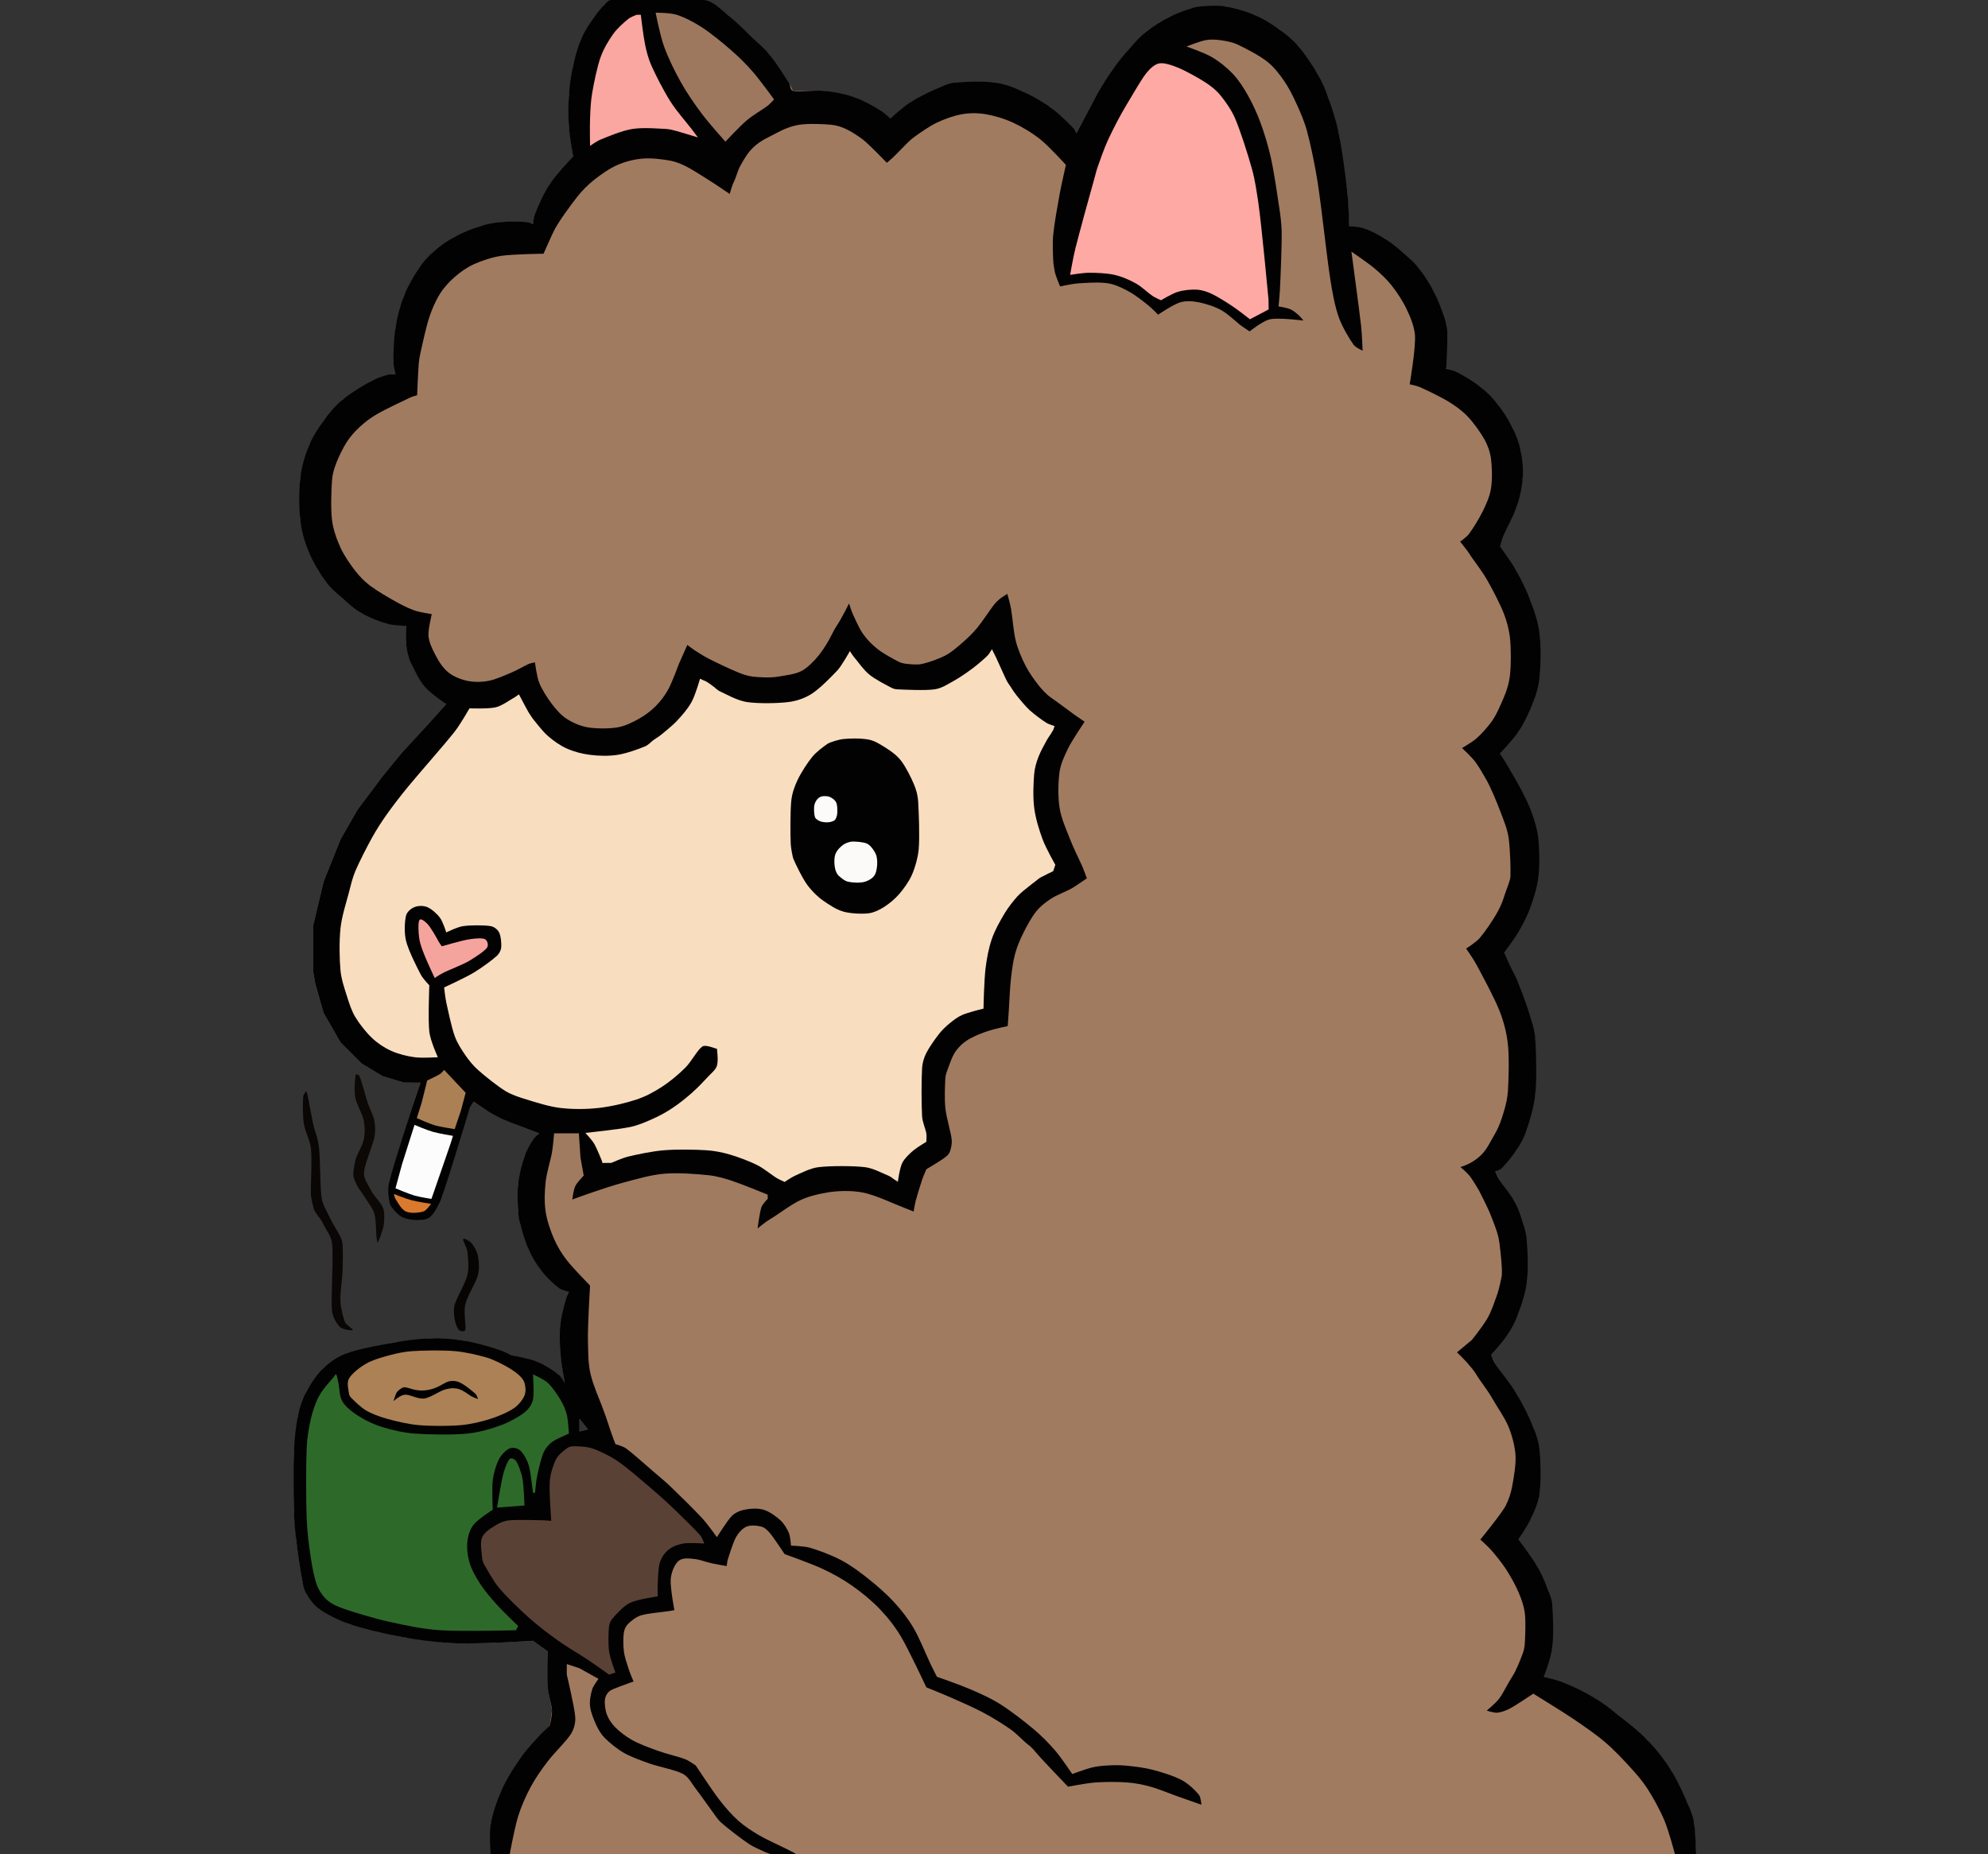 <?xml version="1.0" encoding="UTF-8" standalone="no"?>
<!DOCTYPE svg PUBLIC "-//W3C//DTD SVG 1.1//EN" "http://www.w3.org/Graphics/SVG/1.1/DTD/svg11.dtd">
<svg width="100%" height="100%" viewBox="0 0 940 877" version="1.1" xmlns="http://www.w3.org/2000/svg" xmlns:xlink="http://www.w3.org/1999/xlink" xml:space="preserve" xmlns:serif="http://www.serif.com/" style="fill-rule:evenodd;clip-rule:evenodd;stroke-linejoin:round;stroke-miterlimit:2;">
    <rect x="0" y="0" width="940" height="877" fill="#333333" stroke="none"/>
    <g transform="matrix(1,0,0,1,289,0)">
        <path d="M0,0L44,0L55,7L67,18L75,26L84,39L86,43L101,43L115,46L127,52L132,56L142,48L156,41L163,39L181,39L194,43L208,51L219,61L220,63L230,44L237,33L245,23L253,15L264,8L274,4L279,3L290,3L304,7L316,14L325,22L334,35L339,46L344,63L348,90L349,107L356,108L366,113L375,120L382,127L389,138L394,150L395,154L395,172L394,174L400,176L411,183L419,191L426,202L430,213L431,226L428,240L421,254L420,259L428,270L435,285L439,300L439,320L436,332L429,346L420,356L421,360L430,374L435,385L438,397L438,415L434,430L428,442L422,450L423,455L429,465L435,482L437,492L437,517L433,534L428,544L420,553L418,554L420,558L427,568L431,578L433,587L433,606L429,621L424,631L416,641L418,645L428,659L436,675L439,686L439,706L435,718L429,728L438,741L443,752L445,759L445,779L441,793L451,796L465,803L476,811L490,823L501,837L509,853L512,862L513,877L-57,877L-57,863L-52,847L-44,833L-36,823L-29,816L-28,809L-30,798L-30,781L-37,776L-57,777L-77,777L-100,774L-124,768L-138,761L-144,754L-146,748L-149,728L-150,715L-150,686L-148,669L-144,658L-136,647L-125,640L-103,635L-86,633L-70,634L-54,638L-47,641L-35,644L-25,650L-22,654L-24,640L-24,626L-21,613L-20,611L-25,609L-33,601L-39,591L-43,579L-44,573L-44,560L-41,547L-37,539L-34,536L-42,533L-54,528L-65,521L-67,524L-80,566L-85,575L-90,577L-98,576L-103,572L-105,568L-105,559L-93,520L-90,512L-98,512L-108,509L-118,503L-128,493L-136,479L-140,465L-141,459L-141,438L-136,417L-128,397L-120,383L-108,367L-99,356L-87,343L-78,333L-88,325L-94,315L-96,310L-97,304L-97,296L-106,295L-118,290L-127,283L-135,275L-143,261L-147,246L-147,226L-143,211L-136,199L-127,189L-113,180L-104,177L-102,177L-103,171L-102,155L-98,140L-91,127L-84,119L-74,112L-62,107L-52,105L-40,105L-37,106L-36,101L-29,87L-18,74L-20,60L-20,45L-18,31L-14,18L-8,8L-3,2L0,0ZM-89,556L-95,557L-94,559L-89,559L-89,556ZM-16,669L-15,671L-16,669ZM-15,671L-15,677L-11,676L-15,671Z" style="fill:rgb(161,123,96);fill-rule:nonzero;"/>
    </g>
    <g transform="matrix(1,0,0,1,289,0)">
        <path d="M0,0C7.833,-0.333 34.833,-1.167 44,0C48.311,0.549 51.577,4.321 55,7C58.833,10 63.667,14.833 67,18C69.734,20.597 72.627,23.069 75,26C77.833,29.5 82.167,36.167 84,39C84.81,40.252 84.549,42.659 86,43C88.833,43.667 96.167,42.5 101,43C105.747,43.491 110.667,44.5 115,46C119.226,47.463 124.167,50.333 127,52C128.84,53.082 132,56 132,56C132,56 138.38,50.262 142,48C146,45.5 152.5,42.5 156,41C158.23,40.044 160.581,39.194 163,39C167.167,38.667 175.833,38.333 181,39C185.497,39.58 189.857,41.159 194,43C198.5,45 203.833,48 208,51C212.021,53.895 219,61 219,61L220,63L230,44C230,44 234.5,36.5 237,33C239.481,29.526 242.333,26 245,23C247.505,20.181 250.04,17.337 253,15C256.167,12.5 260.5,9.833 264,8C267.18,6.334 271.5,4.833 274,4C275.612,3.463 277.304,3.106 279,3C281.667,2.833 286.379,2.421 290,3C294.167,3.667 299.667,5.167 304,7C308.265,8.804 312.5,11.5 316,14C319.266,16.333 322.388,18.952 325,22C328,25.5 331.667,31 334,35C336.029,38.479 337.645,42.207 339,46C340.667,50.667 342.816,57.213 344,63C345.5,70.333 347.167,82.667 348,90C348.641,95.64 349,107 349,107C349,107 353.777,107.216 356,108C358.833,109 362.849,111.01 366,113C369.167,115 372.333,117.667 375,120C377.483,122.173 379.974,124.395 382,127C384.333,130 387,134.167 389,138C391,141.833 393,147.333 394,150C394.483,151.287 395.239,154.961 395.302,156.334C395.468,160.001 395.167,168.667 395,172C394.963,172.744 394.722,174.369 394.722,174.369C394.722,174.369 398.373,175.137 400,176C402.713,177.438 407.833,180.5 411,183C413.96,185.337 416.663,188.04 419,191C421.5,194.167 424.167,198.333 426,202C427.745,205.49 429.204,209.18 430,213C430.833,217 431.321,221.666 431,226C430.667,230.5 429.605,235.505 428,240C426.333,244.667 422.986,250.604 421.698,253.685C421.114,255.082 420.273,258.483 420.273,258.483C420.273,258.483 425.755,265.959 428,270C430.455,274.419 433.167,280 435,285C436.781,289.858 438.412,294.859 439,300C439.667,305.833 439.5,314.667 439,320C438.615,324.105 437.48,328.152 436,332C434.333,336.333 431.667,342 429,346C426.512,349.731 420.172,356.368 420.172,356.368C420.172,356.368 422.768,360.221 423.904,362.261C425.542,365.199 428.481,369.989 430.396,373.734C432.23,377.32 434.073,380.93 435.396,384.734C436.73,388.568 437.986,392.632 438.396,396.734C438.896,401.734 439.063,409.234 438.396,414.734C437.774,419.871 436.063,425.234 434.396,429.734C432.843,433.928 430.396,438.401 428.396,441.734C426.681,444.593 422.199,450.481 422.199,450.481C422.199,450.481 424.017,454.662 424.984,456.726C426.118,459.146 427.871,462.15 429,465C430.669,469.212 433.667,477.5 435,482C435.966,485.259 436.806,488.606 437,492C437.333,497.833 437.667,510 437,517C436.448,522.795 434.5,529.5 433,534C431.821,537.536 430.104,540.924 428,544C425.833,547.167 422.681,550.901 421.014,552.567C420.227,553.354 418,554 418,554C418,554 419.194,556.746 420,558C421.5,560.333 425.167,564.667 427,568C428.73,571.146 430,574.833 431,578C431.925,580.931 432.781,583.935 433,587C433.333,591.667 433.667,600.333 433,606C432.395,611.139 430.5,616.833 429,621C427.738,624.506 426.031,627.875 424,631C421.833,634.333 416.078,640.841 416.078,640.841C416.078,640.841 417.173,643.76 418,645C420,648 425.049,654.082 428,659C431,664 434.167,670.5 436,675C437.434,678.52 438.634,682.217 439,686C439.5,691.167 439.667,700.667 439,706C438.477,710.184 436.667,714.333 435,718C433.391,721.539 429,728 429,728C429,728 435.667,737 438,741C440.029,744.479 441.833,749 443,752C443.88,754.262 444.821,756.58 445,759C445.333,763.5 445.667,773.333 445,779C444.433,783.82 441,793 441,793C441,793 447.788,794.661 451,796C455,797.667 460.833,800.5 465,803C468.888,805.333 472.46,808.168 476,811C480.167,814.333 485.833,818.667 490,823C494.113,827.278 497.833,832 501,837C504.167,842 507.167,848.833 509,853C510.274,855.894 511.48,858.881 512,862C512.667,866 513,877 513,877L503,877C503,877 500.161,866.153 498,861C495.833,855.833 492.667,850.167 490,846C487.699,842.405 484.871,839.159 482,836C478.667,832.333 474.306,827.668 470,824C465.5,820.167 460.136,816.474 455,813C449.333,809.167 436,801 436,801C436,801 427.833,806.5 425,808C423.137,808.986 420.833,809.833 419,810C417.307,810.154 414,809 414,809C414,809 418.239,805.505 419.852,803.355C421.852,800.688 423.833,796.333 426,793C428.167,789.667 430,784.667 431,782C431.597,780.409 431.911,778.697 432,777C432.167,773.833 432.5,767 432,763C431.568,759.547 430.371,756.199 429,753C427.5,749.5 425.167,745.333 423,742C420.929,738.813 418.01,735.311 416,733C414.465,731.235 410.941,728.135 410.941,728.135C410.941,728.135 421.167,715.667 423,712C424.414,709.172 425.425,706.11 426,703C426.755,698.913 427.997,692.122 427.531,687.481C427.096,683.148 425.855,678.529 424.17,674.514C422.333,670.136 418.846,665.365 416.506,661.212C414.346,657.378 410.847,653.123 409.163,650.238C407.987,648.224 406.423,646.456 404.895,644.693C403.355,642.916 399.924,639.575 399.924,639.575L406.952,633.717C406.952,633.717 411.333,628.333 414,624C416.271,620.309 418,614.667 419,612C419.483,610.713 421.071,604.245 421.128,602.872C421.295,598.872 420.667,593.5 420,588C419.454,583.499 417.598,579.131 416,575C414.431,570.944 410.412,563.212 410.412,563.212C410.412,563.212 407.429,558.061 405.952,556.183C404.693,554.583 401.55,551.949 401.55,551.949C405.599,550.69 408.631,548.875 411.342,546.246C414.084,543.588 415.667,540 418,536C419.809,532.899 421,529.333 422,526C422.977,522.744 423.788,519.393 424,516C424.333,510.667 424.667,500.333 424,494C423.424,488.533 422.018,483.114 420,478C417.5,471.667 411.627,460.897 409,456C407.616,453.42 404.24,448.619 404.24,448.619C404.24,448.619 408.968,445.642 410.746,443.543C413.272,440.563 417.063,435.068 419.396,430.734C421.246,427.299 421.881,424.966 422.714,422.466C423.149,421.162 425.1,416.361 425.177,414.796C425.362,411.055 425.063,402.068 424.396,396.734C423.834,392.235 421.994,387.977 420.396,383.734C418.666,379.137 416.026,372.791 414.012,369.152C412.523,366.461 410.536,363.018 408.733,360.526C406.847,357.92 402.3,353.781 402.3,353.781C402.3,353.781 407.123,351.011 409.186,349.176C411.496,347.122 414.204,344.11 416.161,341.454C418.494,338.287 420.333,333.833 422,330C423.515,326.515 424.595,322.779 425,319C425.5,314.333 425.5,306.833 425,302C424.576,297.899 423.508,293.838 422,290C420.167,285.333 416.569,278.471 414,274C411.821,270.208 408.107,265.409 406.587,263.173C406.005,262.317 405.492,261.414 404.876,260.582C404.012,259.414 401.4,256.162 401.4,256.162C401.4,256.162 404.471,254.015 405.575,252.539C407.342,250.179 410.167,245.667 412,242C413.745,238.51 415.384,234.853 416,231C416.667,226.833 416.5,220.833 416,217C415.591,213.864 414.524,210.771 413,208C411.167,204.667 407.833,200 405,197C402.39,194.237 399.236,191.994 396,190C392.246,187.687 385.551,184.497 382.474,183.122C380.917,182.426 377.543,181.753 377.543,181.753C377.543,181.753 380.667,163.667 380,158C379.507,153.813 377.819,149.804 376,146C374.167,142.167 371.5,138.167 369,135C366.663,132.04 363.885,129.429 361,127C357.833,124.333 350,119 350,119C350,119 353.682,146.201 354.566,154.01C355.01,157.936 355.302,165.85 355.302,165.85C355.302,165.85 351.999,164.4 351,163C349.116,160.358 345.646,154.638 344,150C342.167,144.833 340.949,138.073 340,132C338.333,121.333 335.833,97.667 334,86C332.731,77.927 330.667,68.167 329,62C327.789,57.518 325.833,53 324,49C322.26,45.203 320.333,41.333 318,38C315.698,34.712 313.176,31.454 310,29C306.333,26.167 299.667,22.667 296,21C293.498,19.863 290.5,19.333 288,19C285.687,18.692 283.293,18.57 281,19C278.333,19.5 272,22 272,22C272,22 280.333,24.833 284,27C287.667,29.167 291.167,32 294,35C296.794,37.958 298.998,41.458 301,45C303.167,48.833 305.357,53.519 307,58C308.833,63 310.734,69.231 312,75C313.5,81.833 315.167,93.333 316,99C316.487,102.314 316.912,105.651 317,109C317.167,115.333 316.482,131.932 316.149,137.932C315.997,140.677 315.534,144.912 315.534,144.912C315.534,144.912 319.283,145.506 320.95,146.173C322.479,146.784 323.941,148.095 325,149C325.881,149.753 327.305,151.603 327.305,151.603C327.305,151.603 315.236,150.076 311.382,151.033C307.796,151.923 301.877,156.738 301.877,156.738C301.877,156.738 298.117,154.274 297.13,153.466C295.296,151.966 291.816,148.721 289,147C286,145.167 281.333,143.667 278,143C275.058,142.412 271.874,142.139 269,143C265.766,143.97 258.595,148.817 258.595,148.817C258.595,148.817 255.638,145.766 253.98,144.447C251.715,142.645 248.163,139.741 245,138C241.855,136.269 238.541,134.59 235,134C231,133.333 224.903,133.744 221,134C217.826,134.208 212.263,135.471 212.263,135.471C212.263,135.471 210.175,130.622 209.745,128.533C209.37,126.71 209.079,124.859 209,123C208.876,120.078 208.615,114.981 209,111C209.5,105.833 211,97.5 212,92C212.854,87.304 215,78 215,78C215,78 207.167,69.333 203,66C199.027,62.821 194.333,60 190,58C185.883,56.1 181,54.667 177,54C173.383,53.397 169.612,53.372 166,54C162.167,54.667 157.804,56.181 154,58C150.167,59.833 145.612,63.111 143,65C141.278,66.245 139.788,67.893 138.327,69.336C136.914,70.731 134.694,73.081 133.363,74.356C132.398,75.28 130.341,76.985 130.341,76.985C130.341,76.985 121.667,68 119,66C116.484,64.113 113.5,62.167 111,61C108.801,59.974 106.417,59.22 104,59C100.333,58.667 93.333,58.333 89,59C85.144,59.593 81.333,61.167 78,63C74.67,64.832 70.921,66.256 67.542,69.38C64.806,71.909 63.551,74.014 61.063,78.386C59.874,80.475 58.993,84.045 58,86C57.086,87.8 56.044,91.73 56.044,91.73L49,87C49,87 39.5,80.833 36,79C33.477,77.679 30.798,76.533 28,76C24.5,75.333 19.167,74.667 15,75C10.89,75.329 6.781,76.356 3,78C-0.833,79.667 -4.833,82.5 -8,85C-10.96,87.337 -13.659,90.043 -16,93C-19.167,97 -25,105 -27,109C-28.202,111.404 -32,120 -32,120C-32,120 -46.5,120.167 -52,121C-56.483,121.679 -61.333,123.333 -65,125C-68.282,126.492 -71.333,128.667 -74,131C-76.667,133.333 -79.108,136.004 -81,139C-83,142.167 -84.726,146.179 -86,150C-87.5,154.5 -89.167,162.333 -90,166C-90.449,167.977 -90.829,169.98 -91,172C-91.296,175.49 -91.773,186.939 -91.773,186.939C-91.773,186.939 -93.976,187.517 -95,188C-98.204,189.51 -107,193.667 -111,196C-113.879,197.68 -116.667,199.833 -119,202C-121.252,204.091 -123.33,206.42 -125,209C-126.833,211.833 -128.833,216 -130,219C-130.996,221.562 -131.797,224.259 -132,227C-132.333,231.5 -132.667,240.667 -132,246C-131.438,250.499 -129.833,255 -128,259C-126.189,262.951 -123.333,267 -121,270C-118.974,272.605 -116.64,275.02 -114,277C-110.667,279.5 -105,282.833 -101,285C-97.458,286.918 -95.132,287.99 -92.439,288.9C-90.802,289.453 -84.839,290.458 -84.839,290.458C-84.839,290.458 -86.653,297.977 -86.397,300.7C-86.09,303.957 -84.715,306.715 -83,310C-81.457,312.955 -79.5,316 -77,318C-74.5,320 -71.167,321.333 -68,322C-64.833,322.667 -61.274,322.624 -58,322C-54.5,321.333 -50.167,319.333 -47,318C-44.252,316.843 -40.827,314.789 -39,314C-38.066,313.597 -36.039,313.264 -36.039,313.264C-36.039,313.264 -35.251,319.929 -34,323C-32.66,326.289 -30.167,330.167 -28,333C-25.996,335.621 -23.77,338.207 -21,340C-18.167,341.833 -14.541,343.41 -11,344C-7,344.667 -1,344.667 3,344C6.541,343.41 10,341.667 13,340C15.914,338.381 18.667,336.333 21,334C23.333,331.667 25.394,328.921 27,326C28.833,322.667 32,314 32,314L36,305C36,305 38.211,306.753 39.396,307.515C41.109,308.618 43.9,310.405 46.281,311.617C49.715,313.364 56.547,316.603 60,318C62.25,318.91 64.587,319.746 67,320C70.167,320.333 75.167,320.667 79,320C82.833,319.333 87.235,318.872 90.235,317.206C92.921,315.713 96.173,312.416 98.077,310.004C99.772,307.857 101.052,305.985 102.896,302.789C103.772,301.269 105.414,297.759 106.299,296.474C108.802,292.834 112.47,285.402 112.47,285.402C112.47,285.402 113.528,288.844 114.278,290.474C115.388,292.887 117.177,297.122 119.131,299.876C121.04,302.567 123.396,304.974 126,307C128.811,309.187 133.667,311.833 136,313C137.229,313.615 138.631,313.876 140,314C141.833,314.167 144.722,314.506 147,314C150,313.333 154.833,311.667 158,310C160.95,308.448 163.5,306.167 166,304C168.494,301.839 170.887,299.535 173,297C175.5,294 179.181,288.316 181,286C181.846,284.923 182.861,283.96 183.914,283.105C184.967,282.25 187.32,280.871 187.32,280.871C187.32,280.871 188.635,285.583 189.067,287.987C189.736,291.719 190.184,298.763 191.34,303.266C192.386,307.342 194.223,311.544 196,315C197.649,318.207 200.167,321.667 202,324C203.456,325.853 205.819,328.461 207.764,329.792C210.931,331.958 216.468,336.177 219.148,338.097C220.69,339.201 223.844,341.311 223.844,341.311C223.844,341.311 217.667,350.5 216,354C214.333,357.5 212.552,361.138 212,365C211.333,369.667 211.167,376.667 212,382C212.814,387.207 215.191,392.335 217,397C218.717,401.428 221.532,406.923 222.853,409.988C223.617,411.76 224.926,415.393 224.926,415.393C224.926,415.393 219.83,418.902 218,420C215.5,421.5 210.833,423.167 208,425C205.42,426.67 202.938,428.615 201,431C198.833,433.667 196.667,437.667 195,441C193.394,444.211 191.945,447.536 191,451C190,454.667 189.448,458.97 189,463C188.5,467.5 188.252,474.288 188,478C187.835,480.424 187.488,485.272 187.488,485.272C187.488,485.272 181.467,486.533 178.552,487.487C175.638,488.442 172.833,489.5 170,491C167.284,492.438 164.817,494.522 163,497C161.167,499.5 159.833,503.833 159,506C158.507,507.283 158.076,508.628 158,510C157.833,513 157.52,519.358 158,524C158.5,528.833 160.667,535.5 161,539C161.192,541.018 160.667,543.5 160,545C159.426,546.292 158.144,547.168 157,548C155.167,549.333 149,553 149,553C149,553 147.576,556.3 147,558C146.136,560.548 144.661,565.352 143.994,567.852C143.583,569.392 143,573 143,573C143,573 139.681,571.63 138,571C134,569.5 125,565.167 119,564C113.438,562.918 106.833,563.167 102,564C97.73,564.736 93.293,565.789 89.37,567.631C84.88,569.739 78.527,574.648 75.06,576.647C72.954,577.862 69.202,580.993 69.202,580.993C69.202,580.993 70.2,573.332 71,571C71.541,569.423 74,567 74,567L74,565C74,565 61.724,559.97 57.052,558.437C53.444,557.253 49.746,556.195 45.969,555.801C40.635,555.245 31.688,554.533 25.053,555.097C18.632,555.643 11.836,557.71 6.159,559.185C1.031,560.518 -4.914,562.598 -9.005,563.95C-12.158,564.992 -18.389,567.298 -18.389,567.298C-18.389,567.298 -17.898,562.883 -17,561C-16.102,559.117 -13,556 -13,556L-14.533,547.407L-15.288,536L-11.897,536L-8,540C-8,540 -4.667,545.333 -4,547C-3.629,547.928 -4.992,550.124 -4,550C-1.333,549.667 7.167,546.167 12,545C16.262,543.971 25,543 25,543L45,543C45,543 54.456,544.54 59,546C63.667,547.5 73,552 73,552L80,558L86,556C86,556 93,552.833 95,552C95.973,551.595 98,551 98,551L120,551L132,556C132,556 134.301,558.978 135,558C135.833,556.833 135.442,551.649 137,549C138.667,546.167 143,542.5 145,541C146.099,540.175 149,540 149,540C149,540 146.352,532.108 146,528C145.5,522.167 145.5,510.333 146,505C146.295,501.852 149,496 149,496L157,485L162,481L172,477L176,477C176,477 175.333,464 176,458C176.643,452.214 178,446.167 180,441C181.94,435.988 185,431 188,427C190.828,423.229 198,417 198,417L200,417L200,415L209,411C209,411 207.167,404.833 206,402C204.865,399.243 202.985,396.814 202,394C200.833,390.667 199.439,386.1 199,382C198.5,377.333 198.333,370.833 199,366C199.619,361.509 201.667,356.5 203,353C204.061,350.214 207,345 207,345L209,345L208.457,343.665L204,342L192,331L191,328L189,328L184,319L180,308C180,308 176.313,312.976 174,315C171.333,317.333 164,322 164,322L156,326L153,327L135,327L123,321L115,313L113.041,308.11C113.041,308.11 111.82,310.787 111,312C109.66,313.982 107.285,317.573 105,320C102.333,322.833 95,329 95,329L84,333L64,333L51,328L49,327L49,325L46,325L46,323C46,323 43.62,321.148 43,322C41.667,323.833 40.404,330.394 38,334C35.333,338 29.5,343.667 27,346C25.91,347.017 23.667,347.333 23,348C22.529,348.471 23.555,349.63 23,350C21,351.333 14.333,354.667 11,356C8.448,357.021 3,358 3,358L-10,358C-10,358 -17.667,356.5 -21,355C-24.288,353.52 -27.333,351.167 -30,349C-32.561,346.919 -37,342 -37,342L-37,340L-39,340L-43,332L-43,330L-54,335L-67,336L-74,347L-87,362L-100,378L-110,392L-116,403L-121,416L-126,433L-127,439L-127,459L-123,475L-117,485L-112,491L-104,496L-93,499L-82,500L-86,492L-87,488L-87,466L-93,457L-98,445L-98,433L-93,428L-87,428L-80,434L-77,440L-70,437L-57,437L-52,441L-51,448L-55,454L-65,461L-78,468L-74,486L-71,494L-63,505L-53,513L-43,518L-30,522L-24,523L-6,523L12,519L27,511L37,502L43,494L49,494L51,496L51,504L39,517L32,523L25,527L15,532L1,536L-27,536C-27,536 -27.483,542.026 -28,545C-28.667,548.833 -30.5,554.333 -31,559C-31.497,563.64 -31.667,568.5 -31,573C-30.336,577.485 -28.667,582.167 -27,586C-25.45,589.565 -23.377,592.924 -21,596C-18.167,599.667 -10,608 -10,608C-10,608 -11.167,627.167 -11,634C-10.877,639.043 -10.942,644.971 -9.754,649.873C-8.42,655.373 -6.057,660.61 -4.391,664.944C-3.321,667.726 -1.695,672.332 -0.877,674.951C-0.044,677.617 2,683 2,683C2,683 5.545,683.949 7,685C10,687.167 16.5,693 20,696C22.69,698.306 25.439,700.551 28,703C31.833,706.667 39.333,714 43,718C45.568,720.802 50,727 50,727C50,727 54.833,719.167 57,717C58.581,715.419 60.807,714.439 63,714C65.5,713.5 69.167,713.167 72,714C74.833,714.833 78,717.167 80,719C81.772,720.624 83.167,723 84,725C84.78,726.872 85,731 85,731C85,731 91.102,731.155 94,732C98,733.167 104.333,735.5 109,738C113.646,740.489 117.884,743.708 122,747C126.167,750.333 130.5,754.167 134,758C137.371,761.692 140.471,765.687 143,770C145.833,774.833 149.167,783.167 151,787C151.965,789.017 154,793 154,793C154,793 165,796.833 170,799C174.787,801.075 179.592,803.208 184,806C189,809.167 195.667,814.333 200,818C203.599,821.045 207,824.5 210,828C212.951,831.442 218,839 218,839C218,839 224.333,836.667 227,836C229.287,835.428 231.648,835.147 234,835C236.667,834.833 240.012,834.728 243,835C246.667,835.333 251.756,835.9 256,837C260.5,838.167 266.333,840 270,842C273.111,843.697 276.667,847.167 278,849C278.784,850.078 279.076,853.535 279.076,853.535C279.076,853.535 271.987,851.039 269,850C265.167,848.667 259.167,846.167 255,845C251.411,843.995 247.716,843.286 244,843C239.667,842.667 233.667,842.667 229,843C224.627,843.312 216,845 216,845C216,845 203.5,832 201,829C200.573,828.488 199.965,827.713 199.494,827.242C198.827,826.575 198.193,825.894 197,825C195,823.5 191.883,820.06 189,818C185.5,815.5 180.485,812.403 176,810C171.333,807.5 165.5,805 161,803C157.04,801.24 149,798 149,798C149,798 140.667,780.167 137,774C134.206,769.301 130.783,764.947 127,761C123.167,757 118.5,753.167 114,750C109.604,746.907 104.867,744.281 100,742C94.667,739.5 82,735 82,735C82,735 76.833,727.167 75,725C73.923,723.728 72.608,722.439 71,722C69.167,721.5 66,721.167 64,722C62,722.833 60.156,724.946 59,727C57.5,729.667 55,738 55,738L54.59,740.658C54.59,740.658 47.535,739.489 45.334,738.796C44.315,738.475 41.045,737.479 39.994,737.392C37.994,737.225 34.439,736.47 32.255,737.931C30.072,739.392 28.445,743.486 28.155,746.699C27.801,750.618 29.878,761.516 29.878,761.516C29.878,761.516 27.961,761.85 27,762C24.354,762.414 17.167,763 14,764C11.708,764.724 9.333,766.667 8,768C6.946,769.054 6.227,770.527 6,772C5.667,774.167 5.626,778.116 6,781C6.369,783.843 7.482,786.925 8.244,789.304C8.896,791.337 10.572,795.27 10.572,795.27C10.572,795.27 6.259,796.744 4.331,797.532C2.518,798.273 0.222,798.922 -1,800C-2.118,800.986 -2.865,802.515 -3,804C-3.167,805.833 -2.833,808.833 -2,811C-1.167,813.167 0.3,815.3 2,817C4,819 7.079,821.394 10,823C13.333,824.833 17.923,826.532 22,828C26.167,829.5 32,830.833 35,832C36.811,832.704 40,835 40,835C40,835 47.667,846.667 51,851C53.734,854.555 56.833,858.167 60,861C63.032,863.713 66.485,865.95 70,868C74,870.333 81.167,873.5 84,875C85.062,875.562 88.202,876.983 87,877C63.5,877.333 -57,877 -57,877C-57,877 -57.767,867.603 -57,863C-56.167,858 -54.167,852 -52,847C-49.863,842.068 -46.667,837 -44,833C-41.632,829.448 -38.5,825.833 -36,823C-33.817,820.526 -29,816 -29,816C-29,816 -27.869,811.353 -28,809C-28.167,806 -29.734,801.717 -30,798C-30.333,793.333 -30,781 -30,781L-37,776C-37,776 -50.333,776.833 -57,777C-63.665,777.167 -70.349,777.464 -77,777C-84.167,776.5 -92.406,775.454 -100,774C-107.833,772.5 -117.667,770.167 -124,768C-128.937,766.311 -134.667,763.333 -138,761C-140.518,759.238 -142.667,756.167 -144,754C-145.105,752.205 -145.602,750.07 -146,748C-146.833,743.667 -148.333,733.5 -149,728C-149.523,723.685 -149.897,719.345 -150,715C-150.167,708 -150.333,693.667 -150,686C-149.752,680.3 -149,673.667 -148,669C-147.183,665.185 -145.868,661.425 -144,658C-142,654.333 -139.167,650 -136,647C-132.845,644.011 -129.084,641.485 -125,640C-119.5,638 -109.5,636.167 -103,635C-97.384,633.992 -91.5,633.167 -86,633C-80.659,632.838 -75.28,633.175 -70,634C-64.667,634.833 -57.833,636.833 -54,638C-51.571,638.739 -47,641 -47,641C-47,641 -38.667,642.5 -35,644C-31.402,645.472 -27.167,648.333 -25,650C-23.679,651.016 -22,654 -22,654C-22,654 -23.667,644.667 -24,640C-24.332,635.345 -24.5,630.5 -24,626C-23.509,621.58 -21,613 -21,613L-20,611C-20,611 -23.577,610.094 -25,609C-27.167,607.333 -30.685,603.977 -33,601C-35.333,598 -37.391,594.539 -39,591C-40.667,587.333 -42.167,582 -43,579C-43.543,577.046 -43.893,575.025 -44,573C-44.167,569.833 -44.497,564.305 -44,560C-43.5,555.667 -42.167,550.5 -41,547C-40.057,544.172 -38.167,540.833 -37,539C-36.241,537.807 -34,536 -34,536C-34,536 -39.356,534.058 -42,533C-45.333,531.667 -50.167,530 -54,528C-57.833,526 -58.389,525.352 -65,521L-66.803,523.806C-66.803,523.806 -77,557.5 -80,566C-81.142,569.236 -83.333,573.167 -85,575C-86.207,576.328 -88.21,576.862 -90,577C-92.167,577.167 -95.833,576.833 -98,576C-99.992,575.234 -101.833,573.333 -103,572C-103.982,570.878 -104.773,569.473 -105,568C-105.333,565.833 -105.728,561.91 -105,559C-103,551 -93.094,520.485 -93.094,520.485L-90.109,512.042L-98,512L-108,509L-118,503L-128,493L-136,479L-140,465L-141,459L-141,438L-136,417L-128,397L-120,383L-108,367L-99,356L-87,343L-78,333C-78,333 -85.333,328 -88,325C-90.583,322.095 -92.667,317.5 -94,315C-94.845,313.416 -95.528,311.732 -96,310C-96.5,308.167 -96.856,306.022 -97,304C-97.167,301.667 -97,296 -97,296C-97,296 -103.098,295.829 -106,295C-109.5,294 -114.5,292 -118,290C-121.3,288.114 -124.167,285.5 -127,283C-129.828,280.505 -132.782,278.05 -135,275C-137.667,271.333 -141,265.833 -143,261C-144.979,256.218 -146.412,251.141 -147,246C-147.667,240.167 -147.667,231.833 -147,226C-146.412,220.859 -144.833,215.5 -143,211C-141.253,206.711 -138.667,202.667 -136,199C-133.362,195.373 -130.457,191.856 -127,189C-123.167,185.833 -116.833,182 -113,180C-110.196,178.537 -107.063,177.658 -105.23,177.158C-104.344,176.916 -102,177 -102,177C-102,177 -103,173.028 -103,171C-103,167.333 -102.833,160.167 -102,155C-101.176,149.891 -99.833,144.667 -98,140C-96.2,135.419 -93.333,130.5 -91,127C-89.034,124.052 -86.657,121.344 -84,119C-81.167,116.5 -77.572,113.948 -74,112C-70.333,110 -65.667,108.167 -62,107C-58.761,105.969 -55.385,105.308 -52,105C-48.333,104.667 -42.5,104.833 -40,105C-38.948,105.07 -37,106 -37,106C-37,106 -36.66,102.566 -36,101C-34.667,97.833 -31.894,91.341 -29,87C-26,82.5 -18,74 -18,74C-18,74 -19.676,64.703 -20,60C-20.333,55.167 -20.333,49.833 -20,45C-19.676,40.297 -19,35.5 -18,31C-17.016,26.574 -15.667,21.833 -14,18C-12.45,14.435 -9.833,10.667 -8,8C-6.525,5.855 -4.333,3.333 -3,2C-2.15,1.15 -1.201,0.051 0,0ZM-89,556C-90,555.667 -94.167,556.5 -95,557C-95.639,557.383 -94.707,558.764 -94,559C-93,559.333 -89.833,559.5 -89,559C-88.167,558.5 -88.051,556.316 -89,556ZM-16,669L-15,671L-16,669ZM-15,671L-15,677L-11,676L-15,671Z" style="fill:rgb(3,2,2);fill-rule:nonzero;"/>
    </g>
    <g transform="matrix(1,0,0,1,469,307)">
        <path d="M0,0C0,0 1.366,2.651 2,4C3.166,6.483 5.827,12.564 6.994,14.898C7.545,15.999 8.413,17.095 9,18C9.504,18.777 9.979,19.575 10.517,20.33C11.096,21.142 11.778,22.065 12.478,22.876C13.725,24.321 15.954,27.165 18,29C20.254,31.021 24.151,33.886 26,35C26.904,35.545 29.649,36.371 29.649,36.371L29.026,38.173C29.026,38.173 28.294,39.404 27.89,40.077C27.39,40.911 26.551,41.979 26,43C25.018,44.82 23,48.333 22,51C21.035,53.574 20.228,56.261 20,59C19.667,63 19.333,69.833 20,75C20.662,80.132 22.333,85.5 24,90C25.553,94.194 30,102 30,102L29,105C29,105 24.397,107.203 23,108C22.139,108.491 21.407,109.181 20.62,109.783C19.691,110.493 18.46,111.396 17.427,112.261C15.99,113.464 13.604,115.212 12,117C10.096,119.123 7.715,122.142 6,125C4,128.333 1.463,132.774 0,137C-1.5,141.333 -2.426,146.262 -3,151C-3.667,156.5 -4,170 -4,170C-4,170 -11.333,171.833 -14,173C-16.202,173.963 -18.167,175.5 -20,177C-21.824,178.493 -23.544,180.147 -25,182C-26.833,184.333 -29.667,188.333 -31,191C-32.085,193.171 -32.839,195.579 -33,198C-33.333,203 -33.333,215.833 -33,221C-32.823,223.743 -31.333,227 -31,229C-30.781,230.315 -31,233 -31,233C-31,233 -35.167,235.5 -37,237C-38.824,238.493 -41.072,240.666 -42.241,242.713C-43.574,245.046 -44.463,251.94 -44.463,251.94C-44.463,251.94 -47.616,249.554 -49,249C-51.5,248 -56.127,245.469 -60,245C-65.5,244.333 -76.5,244.333 -82,245C-85.873,245.469 -90.333,247.833 -93,249C-94.781,249.779 -98,252 -98,252C-98,252 -100.73,250.781 -102,250C-104.167,248.667 -107.775,245.612 -111,244C-114.667,242.167 -120,240.167 -124,239C-127.578,237.957 -131.281,237.24 -135,237C-140.167,236.667 -148.833,236.5 -155,237C-160.735,237.465 -167.833,239 -172,240C-174.769,240.665 -180,243 -180,243L-184,243C-184,243 -186.635,236.367 -188,234C-189.112,232.072 -192.187,228.799 -192.187,228.799C-192.187,228.799 -176.365,227.133 -171,226C-167.183,225.194 -163.333,223.5 -160,222C-156.87,220.592 -153.855,218.904 -151,217C-148,215 -144.833,212.5 -142,210C-139.172,207.505 -136,204.167 -134,202C-132.552,200.432 -130.628,199.04 -130,197C-129.333,194.833 -129.833,190.5 -130,189C-130.052,188.531 -129.533,189.067 -130,189C-131.167,188.833 -135.373,186.838 -137,188C-139.333,189.667 -141.982,194.982 -145,198C-148.167,201.167 -152.167,204.5 -156,207C-159.746,209.443 -163.757,211.586 -168,213C-173,214.667 -180,216.333 -186,217C-191.963,217.663 -198.333,217.667 -204,217C-209.46,216.358 -215.667,214.333 -220,213C-223.431,211.944 -226.933,210.867 -230,209C-233.833,206.667 -239.833,201.833 -243,199C-245.29,196.951 -247.259,194.532 -249,192C-250.833,189.333 -252.838,186.229 -254,183C-255.5,178.833 -257.167,170.833 -258,167C-258.501,164.697 -259,160 -259,160C-259,160 -249.167,155.5 -245,153C-241.112,150.667 -236.167,147 -234,145C-232.905,143.989 -232.135,142.485 -232,141C-231.833,139.167 -232.167,135.667 -233,134C-233.745,132.509 -235.359,131.29 -237,131C-239.833,130.5 -246.5,130.5 -250,131C-252.819,131.403 -258,134 -258,134C-258,134 -259.5,129 -261,127C-262.5,125 -265,122.833 -267,122C-268.846,121.231 -271.333,121.333 -273,122C-274.667,122.667 -276.543,124.171 -277,126C-277.667,128.667 -277.97,134.119 -277,138C-275.833,142.667 -271.833,150.5 -270,154C-269.01,155.891 -266,159 -266,159C-266,159 -266.667,175.333 -266,181C-265.507,185.187 -262,193 -262,193C-262,193 -269.367,193.495 -273,193C-276.667,192.5 -280.667,191.5 -284,190C-287.288,188.52 -290.374,186.471 -293,184C-295.833,181.333 -299,177.333 -301,174C-302.847,170.922 -303.911,167.421 -305,164C-306.167,160.333 -307.615,156.105 -308,152C-308.5,146.667 -308.667,138.167 -308,132C-307.374,126.212 -305.167,119.5 -304,115C-303.127,111.631 -302.356,108.205 -301,105C-299.167,100.667 -295.5,93.5 -293,89C-290.889,85.201 -288.512,81.547 -286,78C-283.167,74 -279.468,69.226 -276,65C-270.667,58.5 -258.833,45.167 -254,39C-251.319,35.579 -247,28 -247,28C-247,28 -238.061,28.336 -234.561,27.502C-231.661,26.812 -227.729,23.937 -226,23C-225.157,22.543 -223.626,21.376 -223.626,21.376C-223.626,21.376 -220,28.333 -219,30C-218.382,31.031 -217.333,32.5 -217,33C-215.833,34.333 -212.667,38.667 -210,41C-207.333,43.333 -204.288,45.52 -201,47C-197.667,48.5 -193.771,49.529 -190,50C-186,50.5 -181.283,50.659 -177,50C-172.667,49.333 -166.833,47.167 -164,46C-162.459,45.365 -161.167,43.833 -160,43C-159.022,42.301 -157.5,41.333 -157,41C-155.667,39.833 -151.423,36.585 -149,34C-146.5,31.333 -143.832,28.33 -142,25C-140.167,21.667 -138,14 -138,14C-138,14 -135.175,15.288 -134,16C-132.916,16.657 -131.459,17.895 -130.951,18.274C-130.563,18.554 -129.496,19.561 -128.623,19.954C-126.131,21.075 -120.478,24.307 -116,25C-110.563,25.841 -101.167,25.667 -96,25C-92.131,24.501 -88.268,23.131 -85,21C-81.167,18.5 -75.833,13 -73,10C-71.031,7.915 -67.157,0.952 -67.157,0.952C-67.157,0.952 -65.808,3.053 -65,4C-63.075,6.256 -60.735,9.747 -58,12C-55.167,14.333 -50.167,16.833 -48,18C-47.072,18.5 -46.053,18.95 -45,19C-41.5,19.167 -31.5,19.667 -27,19C-23.752,18.519 -20.87,16.594 -18,15C-15,13.333 -11.667,11 -9,9C-6.541,7.156 -3.5,4.5 -2,3C-1.15,2.15 0,0 0,0Z" style="fill:rgb(248,221,191);fill-rule:nonzero;"/>
    </g>
    <g transform="matrix(1,0,0,1,159,650)">
        <path d="M0,0C0.333,0.5 0.691,2.661 1,4C1.5,6.167 1.371,10.394 3,13C4.667,15.667 8.004,18.108 11,20C14.167,22 18.15,23.816 22,25C26.333,26.333 31.915,27.619 37,28C43.667,28.5 55.167,28.667 62,28C67.471,27.466 73.5,25.667 78,24C81.917,22.549 86.5,20 89,18C90.877,16.498 92.479,14.346 93,12C93.667,9 93,0 93,0C93,0 98.025,2.177 100,4C102.167,6 104.5,9.5 106,12C107.306,14.177 108.384,16.537 109,19C109.667,21.667 110,28 110,28C110,28 104,30.5 102,32C100.293,33.281 98.855,35.045 98,37C96.833,39.667 95.667,44.833 95,48C94.446,50.63 94,56 94,56L93,56C93,56 92,46.333 91,43C90.228,40.426 88.5,37.333 87,36C85.73,34.871 83.578,34.369 82,35C80.333,35.667 78.109,37.92 77,40C75.667,42.5 74.432,46.547 74,50C73.5,54 74,64 74,64C74,64 67,68.5 65,71C63.221,73.224 62.315,76.169 62,79C61.667,82 62.037,85.791 63,89C64,92.333 65.969,95.875 68,99C70.167,102.333 73.144,105.827 76,109C79,112.333 86,119 86,119L85,121C85,121 59,121.667 49,121C40.908,120.461 32.5,118.667 25,117C17.893,115.421 8.833,112.667 4,111C1.181,110.028 -1.833,108.833 -4,107C-6.167,105.167 -7.935,102.662 -9,100C-10.333,96.667 -11.313,91.394 -12,87C-12.833,81.667 -13.755,74.364 -14,68C-14.333,59.333 -14.333,42.833 -14,35C-13.8,30.29 -13,25.167 -12,21C-11.089,17.206 -9.833,13.333 -8,10C-6.168,6.67 -2.333,2.667 -1,1C-0.706,0.632 -0.261,-0.392 0,0Z" style="fill:rgb(45,106,41);fill-rule:nonzero;"/>
    </g>
    <g transform="matrix(1,0,0,1,548,30)">
        <path d="M0,0C2.333,-0.5 6.156,0.836 9,2C12.667,3.5 18.667,6.833 22,9C24.577,10.675 27.046,12.628 29,15C31.333,17.833 34.288,22.005 36,26C38.5,31.833 42.167,43.333 44,50C45.439,55.232 46.208,60.632 47,66C48.5,76.167 51.802,111.704 51.802,111.704L51.862,116.336L43,121C43,121 37.774,116.849 35,115C32,113 27.833,110.333 25,109C22.804,107.967 20.422,107.151 18,107C15.333,106.833 11.833,107.167 9,108C6.167,108.833 1,112 1,112C1,112 -1.76,110.827 -3,110C-5,108.667 -8.086,105.619 -11,104C-14,102.333 -17.499,100.796 -21,100C-24.667,99.167 -29.5,99 -33,99C-36.018,99 -42,100 -42,100C-42,100 -40.555,91.613 -39.517,87.49C-37.577,79.783 -32.358,60.755 -30.358,53.755C-29.906,52.17 -29.556,50.552 -29,49C-27.94,46.041 -25.963,40.207 -24,36C-21.667,31 -18.167,24.167 -15,19C-12.003,14.11 -8.545,7.841 -6.045,4.674C-4.584,2.824 -2.305,0.494 0,0Z" style="fill:rgb(254,169,163);fill-rule:nonzero;"/>
    </g>
    <g transform="matrix(1,0,0,1,271,684)">
        <path d="M0,0C2,0 6.136,0.045 9,1C12.5,2.167 17.299,4.489 21,7C25.667,10.167 32.667,16.333 37,20C40.423,22.897 43.759,25.9 47,29C50.833,32.667 57.5,39.167 60,42C60.986,43.118 62,46 62,46C62,46 54.833,45.5 52,46C49.5,46.441 46.833,47.5 45,49C43.167,50.5 41.717,52.706 41,55C40.167,57.667 40.167,62.333 40,65C39.875,66.996 40,71 40,71C40,71 30.5,72.333 27,74C23.801,75.523 20.667,79.167 19,81C17.997,82.103 17.185,83.521 17,85C16.667,87.667 16.5,93.333 17,97C17.47,100.448 20,107 20,107L17,108C17,108 10.385,103.257 7,101C3,98.333 -2.486,95.225 -7,92C-11.667,88.667 -16.573,84.953 -21,81C-25.667,76.833 -31.5,71.167 -35,67C-37.795,63.672 -40.667,58.333 -42,56C-42.523,55.085 -42.919,54.051 -43,53C-43.167,50.833 -44.167,45.667 -43,43C-41.833,40.333 -38.167,38.333 -36,37C-34.205,35.895 -32.1,35.191 -30,35C-26.333,34.667 -14,35 -14,35L-10.334,35.276C-10.334,35.276 -11.5,20.667 -11,16C-10.629,12.54 -9.333,8.5 -8,6C-6.891,3.92 -4.333,2 -3,1C-2.157,0.368 -1.054,0 0,0Z" style="fill:rgb(90,65,53);fill-rule:nonzero;"/>
    </g>
    <g transform="matrix(1,0,0,1,268,787)">
        <path d="M0,0L6,2L15,7C15,7 12.572,10.142 12,12C11.333,14.167 10.686,17.331 11,20C11.333,22.833 12.833,26.5 14,29C15.016,31.178 16.3,33.3 18,35C20.167,37.167 23.7,40.114 27,42C30.5,44 34.919,45.543 39,47C43.667,48.667 51.333,50 55,52C57.698,53.472 59.113,56.574 61,59C63.333,62 67,67.333 69,70C70.281,71.707 71.4,73.588 73,75C75.833,77.5 82.5,82.667 86,85C88.481,86.654 91.936,88.075 94,89C95.414,89.634 98.383,90.551 98.383,90.551L-27,90C-27,90 -24.667,77.333 -23,72C-21.486,67.154 -19.333,62.333 -17,58C-14.721,53.767 -11.909,49.827 -9,46C-5.833,41.833 -0.167,36.5 2,33C3.447,30.663 4.196,27.742 4,25C3.667,20.333 0,5 0,5L0,0Z" style="fill:rgb(160,122,95);fill-rule:nonzero;"/>
    </g>
    <g transform="matrix(1,0,0,1,395,350)">
        <path d="M3.445,-0.45C6.612,-0.783 11.421,-0.946 15.421,-0.279C18.66,0.26 21.462,2.208 24.129,3.875C26.735,5.504 29.262,7.434 31.129,9.875C33.296,12.708 35.796,17.708 37.129,20.875C38.196,23.408 38.958,26.132 39.129,28.875C39.462,34.208 39.898,45.789 39.398,51.623C39.073,55.409 37.629,60.542 36.129,63.875C34.649,67.163 32.296,70.375 30.129,72.875C28.116,75.197 25.462,77.375 23.129,78.875C20.994,80.248 18.629,81.434 16.129,81.875C13.296,82.375 7.242,82.083 4.026,81.206C0.359,80.206 -2.704,78.042 -5.871,75.875C-8.594,74.012 -11.957,70.532 -13.788,67.787C-16.121,64.287 -18.452,59.368 -19.786,56.368C-20.344,55.112 -21.065,50.474 -21.118,49.101C-21.285,44.768 -21.371,34.208 -20.871,28.875C-20.546,25.41 -19.367,22.017 -17.871,18.875C-16.204,15.375 -13.204,10.708 -10.871,7.875C-8.917,5.503 -5.704,3.208 -3.871,1.875C-2.665,0.998 1.963,-0.294 3.445,-0.45Z" style="fill:rgb(3,2,2);fill-rule:nonzero;"/>
    </g>
    <g transform="matrix(1,0,0,1,195,639)">
        <path d="M0,0C5.167,-0.333 14.167,-0.5 20,0C25.08,0.435 31,1.833 35,3C38.152,3.919 41.5,5.667 44,7C46.121,8.131 48.5,9.667 50,11C51.246,12.107 52.521,13.404 53,15C53.5,16.667 53.769,19.154 53,21C52.167,23 50.145,25.525 48,27C45.333,28.833 40.836,30.772 37,32C32.833,33.333 27.754,34.581 23,35C17.333,35.5 8.833,35.5 3,35C-2.08,34.565 -7.833,33.167 -12,32C-15.457,31.032 -19.167,29.667 -22,28C-24.649,26.442 -27.667,23.333 -29,22C-29.527,21.473 -29.918,20.741 -30,20C-30.167,18.5 -31.158,15.026 -30,13C-28.667,10.667 -25.067,7.775 -22,6C-18.833,4.167 -14.667,3 -11,2C-7.405,1.019 -3.719,0.24 0,0Z" style="fill:rgb(172,129,85);fill-rule:nonzero;"/>
    </g>
    <g transform="matrix(1,0,0,1,310,6)">
        <path d="M0,0C0,0 6.808,-0.016 10,1C13.667,2.167 18.257,4.553 22,7C26.333,9.833 32,14.5 36,18C39.548,21.104 42.907,24.443 46,28C49.333,31.833 56,41 56,41C56,41 54.121,43.138 53,44C50.833,45.667 46.1,48.365 43,51C39.667,53.833 33,61 33,61C33,61 25.406,52.541 22,48C18.5,43.333 14.946,38.238 12,33C9,27.667 6,21.5 4,16C2.121,10.834 0,0 0,0Z" style="fill:rgb(157,120,94);fill-rule:nonzero;"/>
    </g>
    <g transform="matrix(1,0,0,1,301,7)">
        <path d="M0,0L2,0C2,0 3.167,10 4,14C4.71,17.407 5.587,20.82 7,24C9,28.5 12.833,36 16,41C18.925,45.619 23.833,51.167 26,54C27.012,55.324 29,58 29,58C29,58 21.5,55.667 19,55C17.358,54.562 15.698,54.081 14,54C10.5,53.833 3.167,53.167 -2,54C-7.167,54.833 -13.667,57.667 -17,59C-18.805,59.722 -22,62 -22,62C-22,62 -22.167,53.167 -22,49C-21.84,44.989 -21.682,40.956 -21,37C-20.167,32.167 -18.667,24.667 -17,20C-15.595,16.067 -13.167,12 -11,9C-9.068,6.325 -5.833,3.5 -4,2C-2.846,1.056 0,0 0,0Z" style="fill:rgb(249,167,160);fill-rule:nonzero;"/>
    </g>
    <g transform="matrix(1,0,0,1,196,532)">
        <path d="M0,0C0,0 5.657,2.421 8.588,3.259C11.618,4.126 18.179,5.199 18.179,5.199L17,9L9.366,31.087L8,35C8,35 2.511,34.177 -0.039,33.427C-2.872,32.594 -9.002,30.002 -9.002,30.002L-5.911,18.625L0,0ZM4,24L-2,25L5.484,22.173L4,27L4,24Z" style="fill:rgb(252,252,252);fill-rule:nonzero;"/>
    </g>
    <g transform="matrix(1,0,0,1,143,519)">
        <path d="M0.443,-0.737C0.53,-1.305 1.728,-3.292 1.962,-2.668C2.962,-0.001 4.536,11.913 6,16C6.96,18.681 7.629,21.532 7.904,24.366C8.404,29.533 8.333,41.5 9,47C9.432,50.564 11.5,53.833 13,57C14.469,60.102 17,63.833 18,66C18.576,67.248 18.914,68.628 19,70C19.167,72.667 19.148,78.003 19,82C18.833,86.5 17.667,92.833 18,97C18.278,100.469 19.327,104.209 20.16,106.376C20.592,107.497 24.274,109.732 23.774,110.066C23.274,110.399 18.943,109.791 17.741,108.589C16.241,107.089 14.297,103.967 14,101C13.333,94.333 14.833,76 14,69C13.559,65.299 11.269,62.879 9.769,59.712C8.364,56.745 6.367,55.253 5.533,53.087C5.04,51.804 4.053,47.373 4,46C3.833,41.667 4.667,29.5 4,24C3.531,20.127 1.35,16.427 0.708,12.578C0.042,8.578 0.109,1.43 0.443,-0.737Z" style="fill:rgb(9,6,5);fill-rule:nonzero;"/>
    </g>
    <g transform="matrix(1,0,0,1,210,506)">
        <path d="M0,0L10.181,10.812L7.935,19.242L5,28C5,28 -1.656,27.013 -4.489,26.179C-7.141,25.399 -12.924,22.785 -12.924,22.785L-10.661,15.644L-8,5C-8,5 -3.333,2.833 -2,2C-1.2,1.5 0,0 0,0Z" style="fill:rgb(171,128,84);fill-rule:nonzero;"/>
    </g>
    <g transform="matrix(1,0,0,1,198,435)">
        <path d="M0.296,0.165C0.963,-1.001 3.299,1.057 4.296,2.165C5.796,3.832 8.463,8.499 9.296,10.165C9.594,10.762 10.908,12.549 10.908,12.549C10.908,12.549 20.63,9.665 24.296,9.165C26.608,8.85 29.963,8.499 31.296,9.165C32.526,9.78 33.084,12.04 32.296,13.165C31.13,14.832 27.131,17.411 24.296,19.165C20.796,21.332 14.035,23.761 11.286,25.236C9.08,26.419 7.561,27.55 7.561,27.55C7.561,27.55 4.431,20.922 3.296,18.165C2.13,15.332 0.796,12.165 0.296,9.165C-0.197,6.206 -0.37,1.332 0.296,0.165Z" style="fill:rgb(245,164,157);fill-rule:nonzero;"/>
    </g>
    <g transform="matrix(1,0,0,1,403,398)">
        <path d="M0,0C1.667,0 5.167,0.167 7,1C8.717,1.78 10.871,4.914 11.389,6.727C12.056,9.06 11.833,12.667 11,15C10.282,17.01 8.04,18.372 6,19C3.833,19.667 0.167,19.5 -2,19C-3.894,18.563 -5.513,16.943 -6.513,16.109C-7.085,15.632 -7.628,14.409 -7.883,13.685C-8.439,12.105 -8.833,8.167 -8,6C-7.167,3.833 -5.508,2.436 -4.174,1.436C-3.331,0.803 -1.054,0 0,0Z" style="fill:rgb(251,250,249);fill-rule:nonzero;"/>
    </g>
    <g transform="matrix(1,0,0,1,168,509)">
        <path d="M0.171,-0.648C0.301,-1.301 1.721,-0.605 2,0C3,2.167 4.833,9.5 6,13C6.901,15.702 8.5,18.333 9,21C9.491,23.621 9.566,26.394 9,29C8.167,32.833 4.459,41.416 4.126,45.416C3.863,48.567 5.994,51.094 7.408,53.923C8.908,56.923 11.833,59.333 13,62C13.945,64.159 13.714,67.287 13.548,69.621C13.381,71.954 11.342,77.42 10.675,78.587C10.344,79.166 9.99,75.928 9.93,74.883C9.82,72.986 9.833,68 9,65C8.281,62.411 6.333,60.167 5,58C3.74,55.953 1.833,53.5 1,52C0.488,51.079 -0.801,48.193 -0.889,47.142C-1.055,45.142 -0.618,42.936 0,40C0.667,36.833 3.333,33.167 4,30C4.618,27.064 4.588,23.942 4,21C3.333,17.667 0.667,13.5 0,10C-0.624,6.726 -0.163,1.019 0.171,-0.648Z" style="fill:rgb(11,8,6);fill-rule:nonzero;"/>
    </g>
    <g transform="matrix(1,0,0,1,241,690)">
        <path d="M0,0C0.745,-0.745 2.415,0.123 3,1C4,2.5 5.467,6.202 6,9C6.667,12.5 7,22 7,22L-6,23C-6,23 -4,10.833 -3,7C-2.359,4.544 -1,1 0,0Z" style="fill:rgb(45,106,41);fill-rule:nonzero;"/>
    </g>
    <g transform="matrix(1,0,0,1,219,586)">
        <path d="M0,0C0.333,-0.667 3.018,0.878 4,2C5.167,3.333 6.561,5.807 7,8C7.5,10.5 7.757,14.097 7,17C6,20.833 2,26.667 1,31C0.101,34.898 1.5,41 1,43C0.757,43.97 -1.293,43.707 -2,43C-2.833,42.167 -3.705,39.771 -4,38C-4.333,36 -4.641,33.244 -4,31C-3,27.5 1,21.167 2,17C2.856,13.435 2.333,8.833 2,6C1.754,3.906 -0.333,0.667 0,0Z" style="fill:rgb(7,5,4);fill-rule:nonzero;"/>
    </g>
    <g transform="matrix(1,0,0,1,210,654)">
        <path d="M0.984,-0.225C2.925,-1.177 5.194,-1.064 7.051,-0.321C9.551,0.679 13.355,3.891 14.855,5.224C15.353,5.667 16.051,7.679 16.051,7.679C16.051,7.679 13.5,6.894 11.907,5.732C10.456,4.675 8.034,3.046 6.034,2.713C4.034,2.38 2.466,2.574 0.283,3.188C-2.208,3.889 -6.798,7.28 -9.798,7.446C-12.798,7.613 -16.098,5.449 -18.598,5.616C-20.829,5.765 -23.949,8.679 -23.949,8.679C-23.949,8.679 -23.042,5.734 -22.542,4.734C-22.12,3.89 -20.056,2.227 -19.119,2.123C-17.31,1.922 -14.774,3.532 -10.991,3.631C-8.499,3.697 -6.342,3.147 -4.949,2.679C-2.581,1.883 -0.867,0.683 0.984,-0.225Z" style="fill-rule:nonzero;"/>
    </g>
    <g transform="matrix(1,0,0,1,389,377)">
        <path d="M-0.714,-0.285C0.011,-0.527 2.122,-0.657 3.424,-0.065C4.815,0.568 5.905,1.559 6.289,2.32C7.01,3.746 6.95,5.932 6.901,7.467C6.867,8.521 6.339,10.625 5.396,11.096C4.063,11.763 3.179,11.921 1.679,11.921C1.291,11.921 -0.21,11.839 -1.434,11.336C-2.564,10.87 -3.431,9.995 -3.572,9.666C-4.072,8.499 -4.331,5.026 -3.831,3.359C-3.331,1.692 -2.214,0.215 -0.714,-0.285Z" style="fill:rgb(252,251,250);fill-rule:nonzero;"/>
    </g>
    <g transform="matrix(1,0,0,1,187,566)">
        <path d="M-0.751,-1.317C-0.751,-1.317 4.729,0.894 7.466,1.609C10.381,2.37 16.81,3.357 16.81,3.357C16.81,3.357 14.669,6.499 13.204,6.951C11.235,7.558 7.333,8 5,7C2.667,6 0.958,2.386 0,1C-0.462,0.332 -0.751,-1.317 -0.751,-1.317Z" style="fill:rgb(218,122,46);fill-rule:nonzero;"/>
    </g>
</svg>
